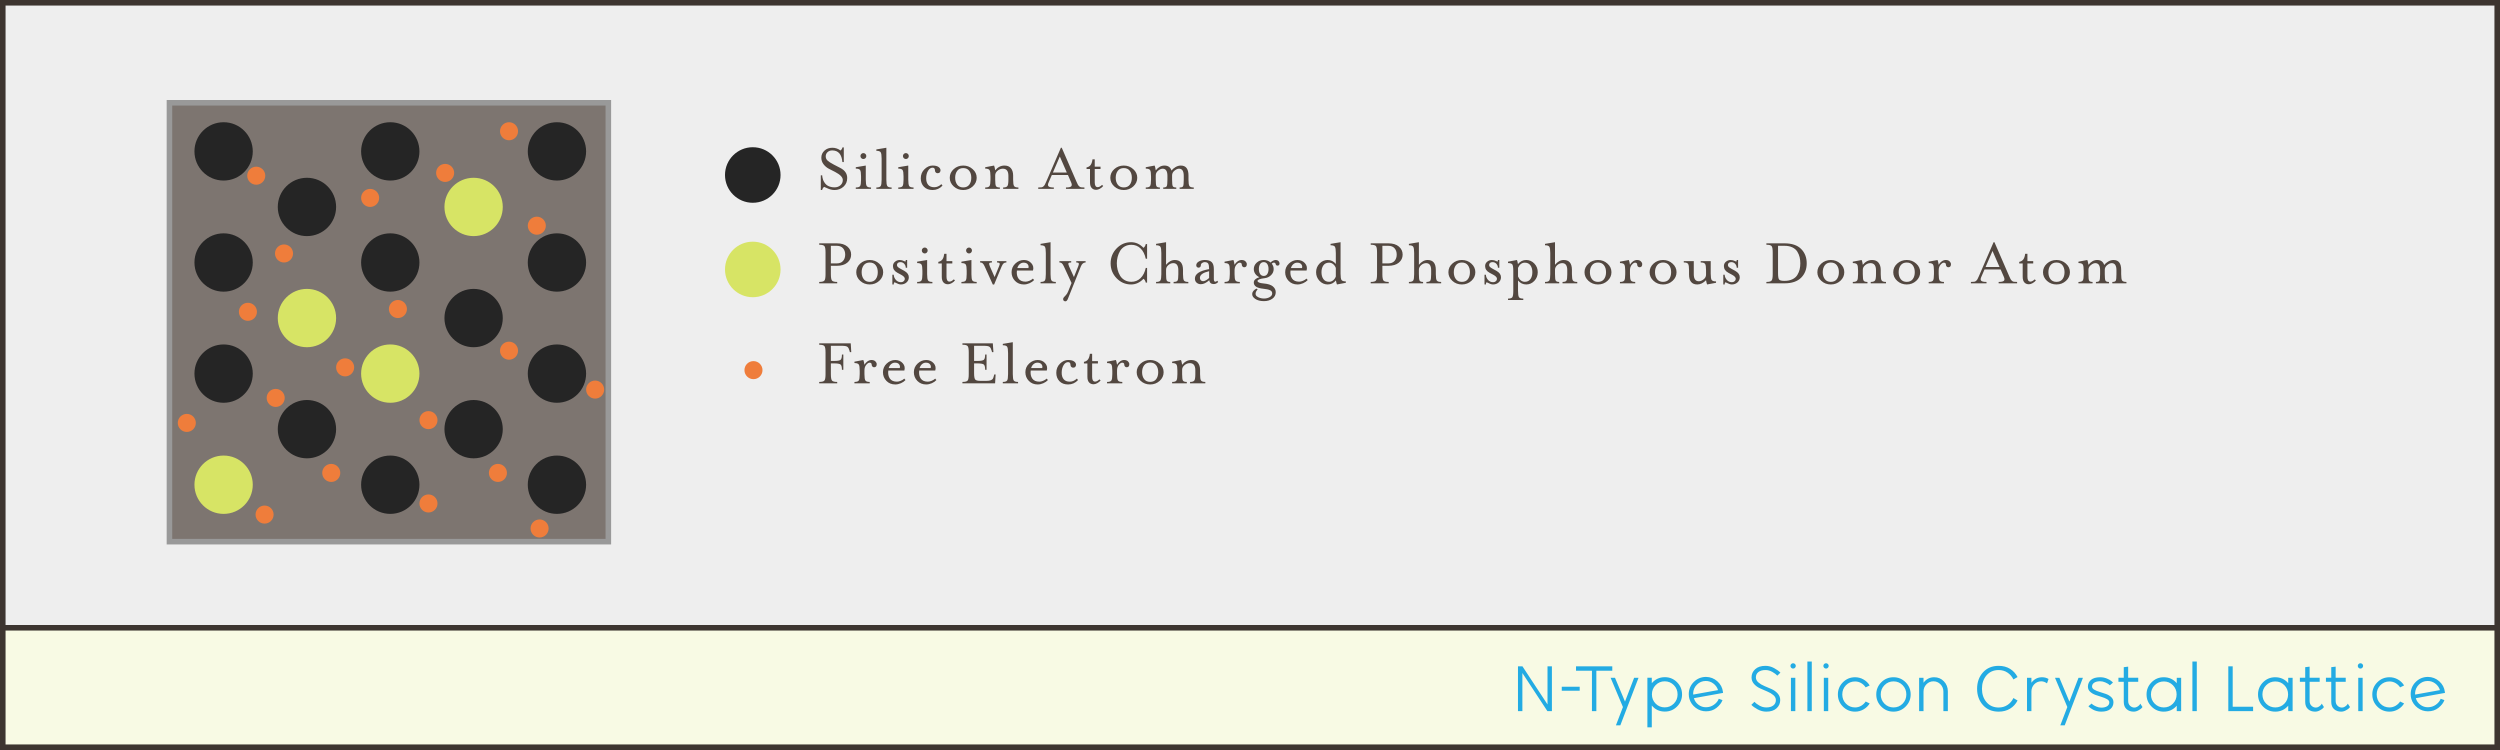 <?xml version="1.0" encoding="UTF-8"?>
<svg width="900px" height="270px" viewBox="0 0 900 270" version="1.1" xmlns="http://www.w3.org/2000/svg" xmlns:xlink="http://www.w3.org/1999/xlink">
    <rect x="0" y="0" width="900" height="270" fill="#808080" stroke="none"/>
    <!-- Generator: Sketch 52.5 (67469) - http://www.bohemiancoding.com/sketch -->
    <title>N-Type_Silicon_Crystal_Lattice</title>
    <desc>Created with Sketch.</desc>
    <g id="N-Type_Silicon_Crystal_Lattice" stroke="none" stroke-width="1" fill="none" fill-rule="evenodd">
        <rect id="Rectangle" stroke="#3D3530" stroke-width="2" fill="#EEEEEE" x="1" y="1" width="898" height="428"></rect>
        <g id="Illustration" transform="translate(60, 36)">
            <g id="Lattice">
                <g>
                    <rect id="Rectangle" stroke="#999999" stroke-width="2" fill="#7D7570" x="1" y="1" width="158" height="158"></rect>
                    <circle id="Oval-Copy-3" fill="#252525" cx="20.5" cy="18.5" r="10.5"></circle>
                    <circle id="Oval-Copy-5" fill="#252525" cx="20.5" cy="58.5" r="10.5"></circle>
                    <circle id="Oval-Copy-6" fill="#252525" cx="20.5" cy="98.5" r="10.5"></circle>
                    <circle id="Oval-Copy-10" fill="#252525" cx="50.5" cy="38.5" r="10.5"></circle>
                    <circle id="Oval-Copy-9" fill="#D7E465" cx="50.5" cy="78.5" r="10.5"></circle>
                    <circle id="Oval-Copy-8" fill="#252525" cx="50.5" cy="118.5" r="10.5"></circle>
                    <circle id="Oval-Copy-26" fill="#D7E465" cx="110.5" cy="38.5" r="10.5"></circle>
                    <circle id="Oval-Copy-25" fill="#252525" cx="110.5" cy="78.5" r="10.5"></circle>
                    <circle id="Oval-Copy-24" fill="#252525" cx="110.5" cy="118.5" r="10.5"></circle>
                    <circle id="Oval-Copy-7" fill="#D7E465" cx="20.5" cy="138.5" r="10.5"></circle>
                    <circle id="Oval-Copy-23" fill="#252525" cx="80.5" cy="18.5" r="10.5"></circle>
                    <circle id="Oval-Copy-22" fill="#252525" cx="80.5" cy="58.5" r="10.5"></circle>
                    <circle id="Oval-Copy-21" fill="#D7E465" cx="80.5" cy="98.5" r="10.5"></circle>
                    <circle id="Oval-Copy-20" fill="#252525" cx="80.5" cy="138.5" r="10.5"></circle>
                    <circle id="Oval-Copy-30" fill="#252525" cx="140.5" cy="18.5" r="10.5"></circle>
                    <circle id="Oval-Copy-29" fill="#252525" cx="140.5" cy="58.5" r="10.5"></circle>
                    <circle id="Oval-Copy-28" fill="#252525" cx="140.5" cy="98.5" r="10.5"></circle>
                    <circle id="Oval-Copy-27" fill="#252525" cx="140.5" cy="138.5" r="10.5"></circle>
                    <g id="Little-ones" transform="translate(4, 8)" fill="#EF7D3B">
                        <circle id="Oval-Copy-31" cx="25.25" cy="68.25" r="3.25"></circle>
                        <circle id="Oval-Copy-32" cx="38.25" cy="47.25" r="3.25"></circle>
                        <circle id="Oval-Copy-33" cx="28.25" cy="19.25" r="3.25"></circle>
                        <circle id="Oval-Copy-34" cx="69.25" cy="27.25" r="3.25"></circle>
                        <circle id="Oval-Copy-35" cx="79.25" cy="67.25" r="3.25"></circle>
                        <circle id="Oval-Copy-36" cx="60.25" cy="88.25" r="3.25"></circle>
                        <circle id="Oval-Copy-37" cx="35.25" cy="99.25" r="3.25"></circle>
                        <circle id="Oval-Copy-38" cx="31.25" cy="141.25" r="3.25"></circle>
                        <circle id="Oval-Copy-39" cx="3.25" cy="108.25" r="3.25"></circle>
                        <circle id="Oval-Copy-40" cx="55.25" cy="126.25" r="3.25"></circle>
                        <circle id="Oval-Copy-41" cx="115.25" cy="126.25" r="3.25"></circle>
                        <circle id="Oval-Copy-42" cx="90.25" cy="107.25" r="3.25"></circle>
                        <circle id="Oval-Copy-43" cx="90.25" cy="137.25" r="3.25"></circle>
                        <circle id="Oval-Copy-44" cx="130.25" cy="146.25" r="3.25"></circle>
                        <circle id="Oval-Copy-45" cx="150.25" cy="96.25" r="3.25"></circle>
                        <circle id="Oval-Copy-46" cx="119.25" cy="82.25" r="3.25"></circle>
                        <circle id="Oval-Copy-47" cx="129.25" cy="37.25" r="3.25"></circle>
                        <circle id="Oval-Copy-48" cx="119.25" cy="3.25" r="3.25"></circle>
                        <circle id="Oval-Copy-49" cx="96.25" cy="18.25" r="3.25"></circle>
                    </g>
                </g>
            </g>
            <g id="Index" transform="translate(201, 15)">
                <g id="Free-Hole" transform="translate(7, 70)">
                    <circle id="Oval-Copy-11" fill="#EF7D3B" cx="3.25" cy="12.25" r="3.25"></circle>
                    <path d="M31.112,3.488 L31.112,8.936 L32.312,8.936 C33.512,8.936 34.276,8.804 34.604,8.54 C34.932,8.276 35.096,7.64 35.096,6.632 L35.6,6.632 L35.6,12.128 L35.096,12.128 C35.096,11.12 34.932,10.484 34.604,10.22 C34.276,9.956 33.512,9.824 32.312,9.824 L31.112,9.824 L31.112,13.688 C31.112,14.888 31.244,15.656 31.508,15.992 C31.772,16.328 32.4,16.496 33.392,16.496 L33.392,17 L26.912,17 L26.912,16.496 C27.904,16.496 28.532,16.328 28.796,15.992 C29.06,15.656 29.192,14.888 29.192,13.688 L29.192,5.888 C29.192,4.688 29.06,3.924 28.796,3.596 C28.532,3.268 27.904,3.104 26.912,3.104 L26.912,2.6 L38.264,2.6 L38.456,5.768 L37.952,5.768 L37.832,5.288 C37.656,4.6 37.408,4.128 37.088,3.872 C36.768,3.616 36.096,3.488 35.072,3.488 L31.112,3.488 Z M47.616,10.088 C47.616,10.84 47.296,11.216 46.656,11.216 C46.432,11.216 46.236,11.128 46.068,10.952 C45.9,10.776 45.816,10.576 45.816,10.352 C45.816,9.824 45.56,9.56 45.048,9.56 C44.68,9.56 44.28,9.816 43.848,10.328 C43.416,10.84 43.2,11.52 43.2,12.368 L43.2,13.688 C43.2,14.888 43.316,15.656 43.548,15.992 C43.78,16.328 44.296,16.496 45.096,16.496 L45.096,17 L39.6,17 L39.6,16.496 C40.4,16.496 40.916,16.328 41.148,15.992 C41.38,15.656 41.496,14.888 41.496,13.688 L41.496,12.488 C41.496,11.304 41.38,10.544 41.148,10.208 C40.916,9.872 40.4,9.704 39.6,9.704 L39.6,9.2 L42.792,8.6 C42.936,8.904 43.072,9.48 43.2,10.328 C43.44,9.848 43.8,9.44 44.28,9.104 C44.76,8.768 45.24,8.6 45.72,8.6 C46.328,8.6 46.796,8.76 47.124,9.08 C47.452,9.4 47.616,9.736 47.616,10.088 Z M51.928,11.504 L55.912,11.504 C56.072,11.056 56.004,10.62 55.708,10.196 C55.412,9.772 54.904,9.56 54.184,9.56 C53.672,9.56 53.212,9.736 52.804,10.088 C52.396,10.44 52.104,10.912 51.928,11.504 Z M51.784,12.392 C51.64,13.576 51.828,14.54 52.348,15.284 C52.868,16.028 53.72,16.4 54.904,16.4 C55.304,16.4 55.76,16.296 56.272,16.088 C56.784,15.88 57.208,15.616 57.544,15.296 L57.976,15.824 C57.544,16.288 56.992,16.668 56.32,16.964 C55.648,17.26 54.976,17.408 54.304,17.408 C53.008,17.408 51.944,16.98 51.112,16.124 C50.28,15.268 49.864,14.224 49.864,12.992 C49.864,11.76 50.316,10.72 51.22,9.872 C52.124,9.024 53.152,8.6 54.304,8.6 C55.392,8.6 56.28,8.98 56.968,9.74 C57.656,10.5 57.856,11.384 57.568,12.392 L51.784,12.392 Z M63.056,11.504 L67.04,11.504 C67.2,11.056 67.132,10.62 66.836,10.196 C66.54,9.772 66.032,9.56 65.312,9.56 C64.8,9.56 64.34,9.736 63.932,10.088 C63.524,10.44 63.232,10.912 63.056,11.504 Z M62.912,12.392 C62.768,13.576 62.956,14.54 63.476,15.284 C63.996,16.028 64.848,16.4 66.032,16.4 C66.432,16.4 66.888,16.296 67.4,16.088 C67.912,15.88 68.336,15.616 68.672,15.296 L69.104,15.824 C68.672,16.288 68.12,16.668 67.448,16.964 C66.776,17.26 66.104,17.408 65.432,17.408 C64.136,17.408 63.072,16.98 62.24,16.124 C61.408,15.268 60.992,14.224 60.992,12.992 C60.992,11.76 61.444,10.72 62.348,9.872 C63.252,9.024 64.28,8.6 65.432,8.6 C66.52,8.6 67.408,8.98 68.096,9.74 C68.784,10.5 68.984,11.384 68.696,12.392 L62.912,12.392 Z M78.472,17 L78.472,16.496 C79.464,16.496 80.092,16.328 80.356,15.992 C80.62,15.656 80.752,14.888 80.752,13.688 L80.752,5.888 C80.752,4.688 80.62,3.924 80.356,3.596 C80.092,3.268 79.464,3.104 78.472,3.104 L78.472,2.6 L89.416,2.6 L89.632,5.768 L89.128,5.768 L89.008,5.288 C88.816,4.584 88.56,4.108 88.24,3.86 C87.92,3.612 87.248,3.488 86.224,3.488 L82.672,3.488 L82.672,8.936 L83.872,8.936 C85.072,8.936 85.836,8.804 86.164,8.54 C86.492,8.276 86.656,7.64 86.656,6.632 L87.16,6.632 L87.16,12.128 L86.656,12.128 C86.656,11.12 86.492,10.484 86.164,10.22 C85.836,9.956 85.072,9.824 83.872,9.824 L82.672,9.824 L82.672,13.328 C82.672,14.528 82.804,15.292 83.068,15.62 C83.332,15.948 83.96,16.112 84.952,16.112 L87.016,16.112 C87.736,16.112 88.284,16.04 88.66,15.896 C89.036,15.752 89.292,15.568 89.428,15.344 C89.564,15.12 89.688,14.768 89.8,14.288 L89.92,13.808 L90.424,13.808 L90.232,17 L78.472,17 Z M98.504,17 L93.008,17 L93.008,16.496 C93.808,16.496 94.324,16.328 94.556,15.992 C94.788,15.656 94.904,14.888 94.904,13.688 L94.904,6.104 C94.904,4.904 94.788,4.136 94.556,3.8 C94.324,3.464 93.808,3.296 93.008,3.296 L93.008,2.792 L96.608,2.192 L96.608,13.688 C96.608,14.888 96.724,15.656 96.956,15.992 C97.188,16.328 97.704,16.496 98.504,16.496 L98.504,17 Z M103.2,11.504 L107.184,11.504 C107.344,11.056 107.276,10.62 106.98,10.196 C106.684,9.772 106.176,9.56 105.456,9.56 C104.944,9.56 104.484,9.736 104.076,10.088 C103.668,10.44 103.376,10.912 103.2,11.504 Z M103.056,12.392 C102.912,13.576 103.1,14.54 103.62,15.284 C104.14,16.028 104.992,16.4 106.176,16.4 C106.576,16.4 107.032,16.296 107.544,16.088 C108.056,15.88 108.48,15.616 108.816,15.296 L109.248,15.824 C108.816,16.288 108.264,16.668 107.592,16.964 C106.92,17.26 106.248,17.408 105.576,17.408 C104.28,17.408 103.216,16.98 102.384,16.124 C101.552,15.268 101.136,14.224 101.136,12.992 C101.136,11.76 101.588,10.72 102.492,9.872 C103.396,9.024 104.424,8.6 105.576,8.6 C106.664,8.6 107.552,8.98 108.24,9.74 C108.928,10.5 109.128,11.384 108.84,12.392 L103.056,12.392 Z M116.512,9.368 C115.872,9.368 115.328,9.736 114.88,10.472 C114.432,11.208 114.208,12.12 114.208,13.208 C114.208,14.2 114.452,14.98 114.94,15.548 C115.428,16.116 116.152,16.4 117.112,16.4 C118.04,16.4 118.896,16.032 119.68,15.296 L120.088,15.824 C119.112,16.88 117.92,17.408 116.512,17.408 C115.2,17.408 114.164,17.016 113.404,16.232 C112.644,15.448 112.264,14.44 112.264,13.208 C112.264,11.88 112.712,10.78 113.608,9.908 C114.504,9.036 115.472,8.6 116.512,8.6 C117.456,8.6 118.168,8.768 118.648,9.104 C119.128,9.44 119.368,9.848 119.368,10.328 C119.368,10.584 119.284,10.82 119.116,11.036 C118.948,11.252 118.68,11.36 118.312,11.36 C118.056,11.36 117.836,11.268 117.652,11.084 C117.468,10.9 117.376,10.672 117.376,10.4 C117.376,9.712 117.088,9.368 116.512,9.368 Z M123.464,9.848 L122.216,9.848 L122.216,9.272 C122.904,9.128 123.408,8.816 123.728,8.336 C124.048,7.856 124.256,7.2 124.352,6.368 L125.168,6.368 L125.168,9.008 L127.256,9.008 L127.256,9.848 L125.168,9.848 L125.168,14.648 C125.168,15.8 125.528,16.376 126.248,16.376 C126.712,16.376 127.232,16.104 127.808,15.56 L128.216,15.968 C127.88,16.368 127.476,16.696 127.004,16.952 C126.532,17.208 126.096,17.336 125.696,17.336 C125.008,17.336 124.464,17.112 124.064,16.664 C123.664,16.216 123.464,15.544 123.464,14.648 L123.464,9.848 Z M138.552,10.088 C138.552,10.84 138.232,11.216 137.592,11.216 C137.368,11.216 137.172,11.128 137.004,10.952 C136.836,10.776 136.752,10.576 136.752,10.352 C136.752,9.824 136.496,9.56 135.984,9.56 C135.616,9.56 135.216,9.816 134.784,10.328 C134.352,10.84 134.136,11.52 134.136,12.368 L134.136,13.688 C134.136,14.888 134.252,15.656 134.484,15.992 C134.716,16.328 135.232,16.496 136.032,16.496 L136.032,17 L130.536,17 L130.536,16.496 C131.336,16.496 131.852,16.328 132.084,15.992 C132.316,15.656 132.432,14.888 132.432,13.688 L132.432,12.488 C132.432,11.304 132.316,10.544 132.084,10.208 C131.852,9.872 131.336,9.704 130.536,9.704 L130.536,9.2 L133.728,8.6 C133.872,8.904 134.008,9.48 134.136,10.328 C134.376,9.848 134.736,9.44 135.216,9.104 C135.696,8.768 136.176,8.6 136.656,8.6 C137.264,8.6 137.732,8.76 138.06,9.08 C138.388,9.4 138.552,9.736 138.552,10.088 Z M149.464,9.896 C150.424,10.744 150.904,11.776 150.904,12.992 C150.904,14.208 150.428,15.248 149.476,16.112 C148.524,16.976 147.384,17.408 146.056,17.408 C144.728,17.408 143.588,16.976 142.636,16.112 C141.684,15.248 141.208,14.208 141.208,12.992 C141.208,11.776 141.684,10.74 142.636,9.884 C143.588,9.028 144.728,8.6 146.056,8.6 C147.384,8.6 148.52,9.032 149.464,9.896 Z M148.216,15.512 C148.712,14.856 148.96,14.016 148.96,12.992 C148.96,11.968 148.712,11.132 148.216,10.484 C147.72,9.836 147,9.512 146.056,9.512 C145.112,9.512 144.392,9.84 143.896,10.496 C143.4,11.152 143.152,11.984 143.152,12.992 C143.152,14 143.4,14.832 143.896,15.488 C144.392,16.144 145.112,16.472 146.056,16.472 C147,16.472 147.72,16.152 148.216,15.512 Z M157.568,10.328 C158.48,9.176 159.592,8.6 160.904,8.6 C161.944,8.6 162.724,8.928 163.244,9.584 C163.764,10.24 164.024,11.104 164.024,12.176 L164.024,13.688 C164.024,14.888 164.14,15.656 164.372,15.992 C164.604,16.328 165.12,16.496 165.92,16.496 L165.92,17 L160.424,17 L160.424,16.496 C161.208,16.496 161.72,16.324 161.96,15.98 C162.2,15.636 162.32,14.872 162.32,13.688 L162.32,12.296 C162.32,10.584 161.656,9.728 160.328,9.728 C159.64,9.728 159.008,9.968 158.432,10.448 C157.856,10.928 157.568,11.488 157.568,12.128 L157.568,13.688 C157.568,14.92 157.664,15.696 157.856,16.016 C158.048,16.336 158.512,16.496 159.248,16.496 L159.248,17 L153.968,17 L153.968,16.496 C154.768,16.496 155.284,16.328 155.516,15.992 C155.748,15.656 155.864,14.888 155.864,13.688 L155.864,12.488 C155.864,11.304 155.748,10.544 155.516,10.208 C155.284,9.872 154.768,9.704 153.968,9.704 L153.968,9.2 L157.16,8.6 C157.304,8.904 157.44,9.48 157.568,10.328 Z" id="Free-Electron-Copy" fill="#524740"></path>
                </g>
                <g id="--Atom" transform="translate(0, 34)">
                    <circle id="Oval-Copy-11" fill="#D7E465" cx="10" cy="12" r="10"></circle>
                    <path d="M40.248,2.6 C41.864,2.6 43.128,2.984 44.04,3.752 C44.952,4.52 45.408,5.488 45.408,6.656 C45.408,7.824 44.952,8.788 44.04,9.548 C43.128,10.308 41.864,10.688 40.248,10.688 L38.112,10.688 L38.112,13.688 C38.112,14.888 38.244,15.656 38.508,15.992 C38.772,16.328 39.4,16.496 40.392,16.496 L40.392,17 L33.912,17 L33.912,16.496 C34.904,16.496 35.532,16.328 35.796,15.992 C36.06,15.656 36.192,14.888 36.192,13.688 L36.192,5.888 C36.192,4.688 36.06,3.924 35.796,3.596 C35.532,3.268 34.904,3.104 33.912,3.104 L33.912,2.6 L40.248,2.6 Z M40.224,9.824 C41.216,9.824 41.972,9.528 42.492,8.936 C43.012,8.344 43.272,7.584 43.272,6.656 C43.272,5.728 43.012,4.968 42.492,4.376 C41.972,3.784 41.216,3.488 40.224,3.488 L38.112,3.488 L38.112,9.824 L40.224,9.824 Z M55.504,9.896 C56.464,10.744 56.944,11.776 56.944,12.992 C56.944,14.208 56.468,15.248 55.516,16.112 C54.564,16.976 53.424,17.408 52.096,17.408 C50.768,17.408 49.628,16.976 48.676,16.112 C47.724,15.248 47.248,14.208 47.248,12.992 C47.248,11.776 47.724,10.74 48.676,9.884 C49.628,9.028 50.768,8.6 52.096,8.6 C53.424,8.6 54.56,9.032 55.504,9.896 Z M54.256,15.512 C54.752,14.856 55,14.016 55,12.992 C55,11.968 54.752,11.132 54.256,10.484 C53.76,9.836 53.04,9.512 52.096,9.512 C51.152,9.512 50.432,9.84 49.936,10.496 C49.44,11.152 49.192,11.984 49.192,12.992 C49.192,14 49.44,14.832 49.936,15.488 C50.432,16.144 51.152,16.472 52.096,16.472 C53.04,16.472 53.76,16.152 54.256,15.512 Z M66.176,14.792 C66.176,15.56 65.9,16.188 65.348,16.676 C64.796,17.164 64.12,17.408 63.32,17.408 C63.032,17.408 62.736,17.352 62.432,17.24 C62.128,17.128 61.884,17.02 61.7,16.916 C61.516,16.812 61.344,16.732 61.184,16.676 C61.024,16.62 60.912,16.648 60.848,16.76 C60.784,16.872 60.752,17.088 60.752,17.408 L60.248,17.408 L60.248,13.904 L60.752,13.904 C60.752,14.528 60.992,15.132 61.472,15.716 C61.952,16.3 62.584,16.592 63.368,16.592 C63.752,16.592 64.076,16.472 64.34,16.232 C64.604,15.992 64.736,15.704 64.736,15.368 C64.736,14.872 64.288,14.384 63.392,13.904 L62.048,13.184 C60.992,12.608 60.464,11.808 60.464,10.784 C60.464,10.16 60.708,9.64 61.196,9.224 C61.684,8.808 62.248,8.6 62.888,8.6 C63.432,8.6 63.992,8.744 64.568,9.032 C64.76,9.144 64.892,9.18 64.964,9.14 C65.036,9.1 65.072,8.92 65.072,8.6 L65.576,8.6 L65.576,11.384 L65.072,11.384 C65.072,10.856 64.892,10.388 64.532,9.98 C64.172,9.572 63.704,9.368 63.128,9.368 C62.728,9.368 62.424,9.464 62.216,9.656 C62.008,9.848 61.904,10.096 61.904,10.4 C61.904,10.672 62.008,10.908 62.216,11.108 C62.424,11.308 62.808,11.56 63.368,11.864 L64.52,12.488 C65.624,13.112 66.176,13.88 66.176,14.792 Z M74.664,17 L69.168,17 L69.168,16.496 C69.968,16.496 70.484,16.328 70.716,15.992 C70.948,15.656 71.064,14.888 71.064,13.688 L71.064,12.488 C71.064,11.304 70.948,10.544 70.716,10.208 C70.484,9.872 69.968,9.704 69.168,9.704 L69.168,9.2 L72.768,8.6 L72.768,13.688 C72.768,14.888 72.884,15.656 73.116,15.992 C73.348,16.328 73.864,16.496 74.664,16.496 L74.664,17 Z M72.96,5.168 C72.96,5.472 72.856,5.728 72.648,5.936 C72.44,6.144 72.192,6.248 71.904,6.248 C71.616,6.248 71.368,6.144 71.16,5.936 C70.952,5.728 70.848,5.472 70.848,5.168 C70.848,4.88 70.952,4.632 71.16,4.424 C71.368,4.216 71.616,4.112 71.904,4.112 C72.192,4.112 72.44,4.216 72.648,4.424 C72.856,4.632 72.96,4.88 72.96,5.168 Z M78.04,9.848 L76.792,9.848 L76.792,9.272 C77.48,9.128 77.984,8.816 78.304,8.336 C78.624,7.856 78.832,7.2 78.928,6.368 L79.744,6.368 L79.744,9.008 L81.832,9.008 L81.832,9.848 L79.744,9.848 L79.744,14.648 C79.744,15.8 80.104,16.376 80.824,16.376 C81.288,16.376 81.808,16.104 82.384,15.56 L82.792,15.968 C82.456,16.368 82.052,16.696 81.58,16.952 C81.108,17.208 80.672,17.336 80.272,17.336 C79.584,17.336 79.04,17.112 78.64,16.664 C78.24,16.216 78.04,15.544 78.04,14.648 L78.04,9.848 Z M90.608,17 L85.112,17 L85.112,16.496 C85.912,16.496 86.428,16.328 86.66,15.992 C86.892,15.656 87.008,14.888 87.008,13.688 L87.008,12.488 C87.008,11.304 86.892,10.544 86.66,10.208 C86.428,9.872 85.912,9.704 85.112,9.704 L85.112,9.2 L88.712,8.6 L88.712,13.688 C88.712,14.888 88.828,15.656 89.06,15.992 C89.292,16.328 89.808,16.496 90.608,16.496 L90.608,17 Z M88.904,5.168 C88.904,5.472 88.8,5.728 88.592,5.936 C88.384,6.144 88.136,6.248 87.848,6.248 C87.56,6.248 87.312,6.144 87.104,5.936 C86.896,5.728 86.792,5.472 86.792,5.168 C86.792,4.88 86.896,4.632 87.104,4.424 C87.312,4.216 87.56,4.112 87.848,4.112 C88.136,4.112 88.384,4.216 88.592,4.424 C88.8,4.632 88.904,4.88 88.904,5.168 Z M101.304,9.488 C100.888,9.488 100.556,9.592 100.308,9.8 C100.06,10.008 99.824,10.376 99.6,10.904 L96.888,17.432 L96.408,17.432 L93.48,10.904 C93.24,10.376 93.004,10.008 92.772,9.8 C92.54,9.592 92.232,9.488 91.848,9.488 L91.848,9.008 L96.096,9.008 L96.096,9.488 C95.552,9.488 95.232,9.58 95.136,9.764 C95.04,9.948 95.112,10.328 95.352,10.904 L97.056,14.744 L98.64,10.904 C98.88,10.392 98.952,10.028 98.856,9.812 C98.76,9.596 98.456,9.488 97.944,9.488 L97.944,9.008 L101.304,9.008 L101.304,9.488 Z M105.232,11.504 L109.216,11.504 C109.376,11.056 109.308,10.62 109.012,10.196 C108.716,9.772 108.208,9.56 107.488,9.56 C106.976,9.56 106.516,9.736 106.108,10.088 C105.7,10.44 105.408,10.912 105.232,11.504 Z M105.088,12.392 C104.944,13.576 105.132,14.54 105.652,15.284 C106.172,16.028 107.024,16.4 108.208,16.4 C108.608,16.4 109.064,16.296 109.576,16.088 C110.088,15.88 110.512,15.616 110.848,15.296 L111.28,15.824 C110.848,16.288 110.296,16.668 109.624,16.964 C108.952,17.26 108.28,17.408 107.608,17.408 C106.312,17.408 105.248,16.98 104.416,16.124 C103.584,15.268 103.168,14.224 103.168,12.992 C103.168,11.76 103.62,10.72 104.524,9.872 C105.428,9.024 106.456,8.6 107.608,8.6 C108.696,8.6 109.584,8.98 110.272,9.74 C110.96,10.5 111.16,11.384 110.872,12.392 L105.088,12.392 Z M119.096,17 L113.6,17 L113.6,16.496 C114.4,16.496 114.916,16.328 115.148,15.992 C115.38,15.656 115.496,14.888 115.496,13.688 L115.496,6.104 C115.496,4.904 115.38,4.136 115.148,3.8 C114.916,3.464 114.4,3.296 113.6,3.296 L113.6,2.792 L117.2,2.192 L117.2,13.688 C117.2,14.888 117.316,15.656 117.548,15.992 C117.78,16.328 118.296,16.496 119.096,16.496 L119.096,17 Z M121.728,22.688 C121.728,22.432 121.824,22.204 122.016,22.004 C122.208,21.804 122.46,21.532 122.772,21.188 C123.084,20.844 123.344,20.408 123.552,19.88 L124.752,16.88 L121.992,10.904 C121.736,10.36 121.496,9.988 121.272,9.788 C121.048,9.588 120.752,9.488 120.384,9.488 L120.384,9.008 L124.632,9.008 L124.632,9.488 C124.088,9.488 123.76,9.576 123.648,9.752 C123.536,9.928 123.608,10.312 123.864,10.904 L125.616,14.744 L127.152,10.904 C127.376,10.36 127.44,9.988 127.344,9.788 C127.248,9.588 126.952,9.488 126.456,9.488 L126.456,9.008 L129.816,9.008 L129.816,9.488 C129.064,9.488 128.496,9.96 128.112,10.904 L123.432,22.592 C123.192,23.184 122.896,23.48 122.544,23.48 C122.336,23.48 122.148,23.416 121.98,23.288 C121.812,23.16 121.728,22.96 121.728,22.688 Z M151.952,16.736 L151.472,16.736 C151.344,16.112 151.072,15.656 150.656,15.368 C149.344,16.728 147.856,17.408 146.192,17.408 C144.16,17.408 142.424,16.664 140.984,15.176 C139.544,13.688 138.824,11.896 138.824,9.8 C138.824,7.704 139.544,5.912 140.984,4.424 C142.424,2.936 144.16,2.192 146.192,2.192 C147.888,2.192 149.376,2.872 150.656,4.232 C151.088,3.896 151.36,3.44 151.472,2.864 L151.952,2.864 L151.952,8.144 L151.472,8.144 C151.136,6.56 150.516,5.328 149.612,4.448 C148.708,3.568 147.6,3.128 146.288,3.128 C145.376,3.128 144.568,3.332 143.864,3.74 C143.16,4.148 142.612,4.688 142.22,5.36 C141.828,6.032 141.536,6.744 141.344,7.496 C141.152,8.248 141.056,9.016 141.056,9.8 C141.056,10.584 141.152,11.352 141.344,12.104 C141.536,12.856 141.828,13.564 142.22,14.228 C142.612,14.892 143.16,15.428 143.864,15.836 C144.568,16.244 145.376,16.448 146.288,16.448 C147.6,16.448 148.708,16.004 149.612,15.116 C150.516,14.228 151.136,13.008 151.472,11.456 L151.952,11.456 L151.952,16.736 Z M166.8,17 L161.496,17 L161.496,16.496 C162.248,16.496 162.72,16.336 162.912,16.016 C163.104,15.696 163.2,14.92 163.2,13.688 L163.2,12.296 C163.2,10.584 162.592,9.728 161.376,9.728 C160.736,9.728 160.144,9.964 159.6,10.436 C159.056,10.908 158.784,11.472 158.784,12.128 L158.784,13.688 C158.784,14.936 158.872,15.716 159.048,16.028 C159.224,16.34 159.64,16.496 160.296,16.496 L160.296,17 L155.184,17 L155.184,16.496 C155.984,16.496 156.5,16.328 156.732,15.992 C156.964,15.656 157.08,14.888 157.08,13.688 L157.08,6.104 C157.08,4.904 156.964,4.136 156.732,3.8 C156.5,3.464 155.984,3.296 155.184,3.296 L155.184,2.792 L158.784,2.192 L158.784,10.328 C159.728,9.176 160.776,8.6 161.928,8.6 C163.896,8.6 164.88,9.792 164.88,12.176 L164.88,13.688 C164.88,14.888 164.996,15.656 165.228,15.992 C165.46,16.328 165.984,16.496 166.8,16.496 L166.8,17 Z M177.544,16.52 C177.08,17.016 176.552,17.264 175.96,17.264 C175,17.264 174.456,16.8 174.328,15.872 C173.256,16.832 172.256,17.312 171.328,17.312 C170.72,17.312 170.208,17.132 169.792,16.772 C169.376,16.412 169.168,15.92 169.168,15.296 C169.168,13.616 170.872,12.48 174.28,11.888 C174.28,10.944 174.176,10.288 173.968,9.92 C173.76,9.552 173.328,9.368 172.672,9.368 C172.352,9.368 172.044,9.472 171.748,9.68 C171.452,9.888 171.304,10.168 171.304,10.52 C171.304,10.76 171.224,10.96 171.064,11.12 C170.904,11.28 170.712,11.36 170.488,11.36 C170.248,11.36 170.048,11.28 169.888,11.12 C169.728,10.96 169.648,10.76 169.648,10.52 C169.648,9.96 169.956,9.5 170.572,9.14 C171.188,8.78 171.896,8.6 172.696,8.6 C173.864,8.6 174.704,8.856 175.216,9.368 C175.728,9.88 175.984,10.712 175.984,11.864 L175.984,15.488 C175.984,16.112 176.168,16.424 176.536,16.424 C176.744,16.424 176.968,16.304 177.208,16.064 L177.544,16.52 Z M174.28,15.08 L174.28,12.632 C172.072,13.144 170.968,13.936 170.968,15.008 C170.968,15.376 171.076,15.672 171.292,15.896 C171.508,16.12 171.776,16.232 172.096,16.232 C172.688,16.232 173.416,15.848 174.28,15.08 Z M187.856,10.088 C187.856,10.84 187.536,11.216 186.896,11.216 C186.672,11.216 186.476,11.128 186.308,10.952 C186.14,10.776 186.056,10.576 186.056,10.352 C186.056,9.824 185.8,9.56 185.288,9.56 C184.92,9.56 184.52,9.816 184.088,10.328 C183.656,10.84 183.44,11.52 183.44,12.368 L183.44,13.688 C183.44,14.888 183.556,15.656 183.788,15.992 C184.02,16.328 184.536,16.496 185.336,16.496 L185.336,17 L179.84,17 L179.84,16.496 C180.64,16.496 181.156,16.328 181.388,15.992 C181.62,15.656 181.736,14.888 181.736,13.688 L181.736,12.488 C181.736,11.304 181.62,10.544 181.388,10.208 C181.156,9.872 180.64,9.704 179.84,9.704 L179.84,9.2 L183.032,8.6 C183.176,8.904 183.312,9.48 183.44,10.328 C183.68,9.848 184.04,9.44 184.52,9.104 C185,8.768 185.48,8.6 185.96,8.6 C186.568,8.6 187.036,8.76 187.364,9.08 C187.692,9.4 187.856,9.736 187.856,10.088 Z M195.216,13.664 C195.52,13.2 195.672,12.6 195.672,11.864 C195.672,11.128 195.524,10.528 195.228,10.064 C194.932,9.6 194.504,9.368 193.944,9.368 C193.384,9.368 192.952,9.6 192.648,10.064 C192.344,10.528 192.192,11.128 192.192,11.864 C192.192,12.6 192.344,13.196 192.648,13.652 C192.952,14.108 193.384,14.336 193.944,14.336 C194.504,14.336 194.928,14.112 195.216,13.664 Z M191.712,16.136 C191.712,16.616 192.44,16.92 193.896,17.048 C195.432,17.176 196.544,17.528 197.232,18.104 C197.92,18.68 198.264,19.376 198.264,20.192 C198.264,21.168 197.86,21.948 197.052,22.532 C196.244,23.116 195.232,23.408 194.016,23.408 C192.72,23.408 191.676,23.14 190.884,22.604 C190.092,22.068 189.728,21.44 189.792,20.72 C189.856,20 190.368,19.392 191.328,18.896 L191.76,19.16 C191.296,19.688 191.048,20.172 191.016,20.612 C190.984,21.052 191.124,21.4 191.436,21.656 C191.748,21.912 192.132,22.112 192.588,22.256 C193.044,22.4 193.52,22.472 194.016,22.472 C194.8,22.472 195.492,22.3 196.092,21.956 C196.692,21.612 196.992,21.168 196.992,20.624 C196.992,20.096 196.732,19.712 196.212,19.472 C195.692,19.232 194.88,19.056 193.776,18.944 C191.504,18.72 190.368,17.976 190.368,16.712 C190.368,15.848 191.04,15.208 192.384,14.792 C191.76,14.504 191.268,14.104 190.908,13.592 C190.548,13.08 190.368,12.504 190.368,11.864 C190.368,10.968 190.716,10.2 191.412,9.56 C192.108,8.92 192.952,8.6 193.944,8.6 C194.904,8.6 195.728,8.904 196.416,9.512 C196.624,9.256 196.908,9.04 197.268,8.864 C197.628,8.688 197.944,8.6 198.216,8.6 C198.92,8.6 199.368,8.896 199.56,9.488 C199.704,9.936 199.632,10.272 199.344,10.496 C199.248,10.576 199.136,10.616 199.008,10.616 C198.768,10.632 198.588,10.584 198.468,10.472 C198.348,10.36 198.276,10.236 198.252,10.1 C198.228,9.964 198.164,9.836 198.06,9.716 C197.956,9.596 197.792,9.536 197.568,9.536 C197.328,9.536 197.08,9.664 196.824,9.92 C197.288,10.48 197.52,11.128 197.52,11.864 C197.52,12.712 197.208,13.44 196.584,14.048 C195.96,14.656 195.232,15.016 194.4,15.128 C192.608,15.336 191.712,15.672 191.712,16.136 Z M203.728,11.504 L207.712,11.504 C207.872,11.056 207.804,10.62 207.508,10.196 C207.212,9.772 206.704,9.56 205.984,9.56 C205.472,9.56 205.012,9.736 204.604,10.088 C204.196,10.44 203.904,10.912 203.728,11.504 Z M203.584,12.392 C203.44,13.576 203.628,14.54 204.148,15.284 C204.668,16.028 205.52,16.4 206.704,16.4 C207.104,16.4 207.56,16.296 208.072,16.088 C208.584,15.88 209.008,15.616 209.344,15.296 L209.776,15.824 C209.344,16.288 208.792,16.668 208.12,16.964 C207.448,17.26 206.776,17.408 206.104,17.408 C204.808,17.408 203.744,16.98 202.912,16.124 C202.08,15.268 201.664,14.224 201.664,12.992 C201.664,11.76 202.116,10.72 203.02,9.872 C203.924,9.024 204.952,8.6 206.104,8.6 C207.192,8.6 208.08,8.98 208.768,9.74 C209.456,10.5 209.656,11.384 209.368,12.392 L203.584,12.392 Z M219.896,14.552 L219.896,11.456 C219.672,10.88 219.344,10.42 218.912,10.076 C218.48,9.732 218,9.56 217.472,9.56 C216.576,9.56 215.896,9.88 215.432,10.52 C214.968,11.16 214.736,11.984 214.736,12.992 C214.736,14.016 214.968,14.848 215.432,15.488 C215.896,16.128 216.576,16.448 217.472,16.448 C218,16.448 218.48,16.276 218.912,15.932 C219.344,15.588 219.672,15.128 219.896,14.552 Z M219.896,10.016 L219.896,6.104 C219.896,4.904 219.78,4.136 219.548,3.8 C219.316,3.464 218.8,3.296 218,3.296 L218,2.792 L221.6,2.192 L221.6,13.496 C221.6,14.696 221.716,15.464 221.948,15.8 C222.18,16.136 222.696,16.304 223.496,16.304 L223.496,16.808 L220.304,17.408 C220.192,17.168 220.064,16.68 219.92,15.944 C219.136,16.92 218.152,17.408 216.968,17.408 C215.832,17.408 214.852,16.976 214.028,16.112 C213.204,15.248 212.792,14.208 212.792,12.992 C212.792,11.776 213.204,10.74 214.028,9.884 C214.852,9.028 215.832,8.6 216.968,8.6 C218.152,8.6 219.128,9.072 219.896,10.016 Z M238.792,2.6 C240.408,2.6 241.672,2.984 242.584,3.752 C243.496,4.52 243.952,5.488 243.952,6.656 C243.952,7.824 243.496,8.788 242.584,9.548 C241.672,10.308 240.408,10.688 238.792,10.688 L236.656,10.688 L236.656,13.688 C236.656,14.888 236.788,15.656 237.052,15.992 C237.316,16.328 237.944,16.496 238.936,16.496 L238.936,17 L232.456,17 L232.456,16.496 C233.448,16.496 234.076,16.328 234.34,15.992 C234.604,15.656 234.736,14.888 234.736,13.688 L234.736,5.888 C234.736,4.688 234.604,3.924 234.34,3.596 C234.076,3.268 233.448,3.104 232.456,3.104 L232.456,2.6 L238.792,2.6 Z M238.768,9.824 C239.76,9.824 240.516,9.528 241.036,8.936 C241.556,8.344 241.816,7.584 241.816,6.656 C241.816,5.728 241.556,4.968 241.036,4.376 C240.516,3.784 239.76,3.488 238.768,3.488 L236.656,3.488 L236.656,9.824 L238.768,9.824 Z M257.816,17 L252.512,17 L252.512,16.496 C253.264,16.496 253.736,16.336 253.928,16.016 C254.12,15.696 254.216,14.92 254.216,13.688 L254.216,12.296 C254.216,10.584 253.608,9.728 252.392,9.728 C251.752,9.728 251.16,9.964 250.616,10.436 C250.072,10.908 249.8,11.472 249.8,12.128 L249.8,13.688 C249.8,14.936 249.888,15.716 250.064,16.028 C250.24,16.34 250.656,16.496 251.312,16.496 L251.312,17 L246.2,17 L246.2,16.496 C247,16.496 247.516,16.328 247.748,15.992 C247.98,15.656 248.096,14.888 248.096,13.688 L248.096,6.104 C248.096,4.904 247.98,4.136 247.748,3.8 C247.516,3.464 247,3.296 246.2,3.296 L246.2,2.792 L249.8,2.192 L249.8,10.328 C250.744,9.176 251.792,8.6 252.944,8.6 C254.912,8.6 255.896,9.792 255.896,12.176 L255.896,13.688 C255.896,14.888 256.012,15.656 256.244,15.992 C256.476,16.328 257,16.496 257.816,16.496 L257.816,17 Z M268.68,9.896 C269.64,10.744 270.12,11.776 270.12,12.992 C270.12,14.208 269.644,15.248 268.692,16.112 C267.74,16.976 266.6,17.408 265.272,17.408 C263.944,17.408 262.804,16.976 261.852,16.112 C260.9,15.248 260.424,14.208 260.424,12.992 C260.424,11.776 260.9,10.74 261.852,9.884 C262.804,9.028 263.944,8.6 265.272,8.6 C266.6,8.6 267.736,9.032 268.68,9.896 Z M267.432,15.512 C267.928,14.856 268.176,14.016 268.176,12.992 C268.176,11.968 267.928,11.132 267.432,10.484 C266.936,9.836 266.216,9.512 265.272,9.512 C264.328,9.512 263.608,9.84 263.112,10.496 C262.616,11.152 262.368,11.984 262.368,12.992 C262.368,14 262.616,14.832 263.112,15.488 C263.608,16.144 264.328,16.472 265.272,16.472 C266.216,16.472 266.936,16.152 267.432,15.512 Z M279.352,14.792 C279.352,15.56 279.076,16.188 278.524,16.676 C277.972,17.164 277.296,17.408 276.496,17.408 C276.208,17.408 275.912,17.352 275.608,17.24 C275.304,17.128 275.06,17.02 274.876,16.916 C274.692,16.812 274.52,16.732 274.36,16.676 C274.2,16.62 274.088,16.648 274.024,16.76 C273.96,16.872 273.928,17.088 273.928,17.408 L273.424,17.408 L273.424,13.904 L273.928,13.904 C273.928,14.528 274.168,15.132 274.648,15.716 C275.128,16.3 275.76,16.592 276.544,16.592 C276.928,16.592 277.252,16.472 277.516,16.232 C277.78,15.992 277.912,15.704 277.912,15.368 C277.912,14.872 277.464,14.384 276.568,13.904 L275.224,13.184 C274.168,12.608 273.64,11.808 273.64,10.784 C273.64,10.16 273.884,9.64 274.372,9.224 C274.86,8.808 275.424,8.6 276.064,8.6 C276.608,8.6 277.168,8.744 277.744,9.032 C277.936,9.144 278.068,9.18 278.14,9.14 C278.212,9.1 278.248,8.92 278.248,8.6 L278.752,8.6 L278.752,11.384 L278.248,11.384 C278.248,10.856 278.068,10.388 277.708,9.98 C277.348,9.572 276.88,9.368 276.304,9.368 C275.904,9.368 275.6,9.464 275.392,9.656 C275.184,9.848 275.08,10.096 275.08,10.4 C275.08,10.672 275.184,10.908 275.392,11.108 C275.6,11.308 275.984,11.56 276.544,11.864 L277.696,12.488 C278.8,13.112 279.352,13.88 279.352,14.792 Z M289.952,15.488 C290.416,14.832 290.648,14 290.648,12.992 C290.648,11.984 290.416,11.16 289.952,10.52 C289.488,9.88 288.816,9.56 287.936,9.56 C287.392,9.56 286.908,9.728 286.484,10.064 C286.06,10.4 285.728,10.856 285.488,11.432 L285.488,14.528 C285.728,15.12 286.06,15.588 286.484,15.932 C286.908,16.276 287.392,16.448 287.936,16.448 C288.816,16.448 289.488,16.128 289.952,15.488 Z M285.488,19.712 C285.488,20.896 285.604,21.656 285.836,21.992 C286.068,22.328 286.584,22.496 287.384,22.496 L287.384,23 L281.888,23 L281.888,22.496 C282.688,22.496 283.204,22.332 283.436,22.004 C283.668,21.676 283.784,20.912 283.784,19.712 L283.784,12.488 C283.784,11.288 283.668,10.524 283.436,10.196 C283.204,9.868 282.688,9.704 281.888,9.704 L281.888,9.2 L285.104,8.6 C285.2,8.776 285.32,9.264 285.464,10.064 C286.28,9.088 287.272,8.6 288.44,8.6 C289.576,8.6 290.552,9.028 291.368,9.884 C292.184,10.74 292.592,11.776 292.592,12.992 C292.592,14.208 292.184,15.248 291.368,16.112 C290.552,16.976 289.576,17.408 288.44,17.408 C287.256,17.408 286.272,16.928 285.488,15.968 L285.488,19.712 Z M306.816,17 L301.512,17 L301.512,16.496 C302.264,16.496 302.736,16.336 302.928,16.016 C303.12,15.696 303.216,14.92 303.216,13.688 L303.216,12.296 C303.216,10.584 302.608,9.728 301.392,9.728 C300.752,9.728 300.16,9.964 299.616,10.436 C299.072,10.908 298.8,11.472 298.8,12.128 L298.8,13.688 C298.8,14.936 298.888,15.716 299.064,16.028 C299.24,16.34 299.656,16.496 300.312,16.496 L300.312,17 L295.2,17 L295.2,16.496 C296,16.496 296.516,16.328 296.748,15.992 C296.98,15.656 297.096,14.888 297.096,13.688 L297.096,6.104 C297.096,4.904 296.98,4.136 296.748,3.8 C296.516,3.464 296,3.296 295.2,3.296 L295.2,2.792 L298.8,2.192 L298.8,10.328 C299.744,9.176 300.792,8.6 301.944,8.6 C303.912,8.6 304.896,9.792 304.896,12.176 L304.896,13.688 C304.896,14.888 305.012,15.656 305.244,15.992 C305.476,16.328 306,16.496 306.816,16.496 L306.816,17 Z M317.68,9.896 C318.64,10.744 319.12,11.776 319.12,12.992 C319.12,14.208 318.644,15.248 317.692,16.112 C316.74,16.976 315.6,17.408 314.272,17.408 C312.944,17.408 311.804,16.976 310.852,16.112 C309.9,15.248 309.424,14.208 309.424,12.992 C309.424,11.776 309.9,10.74 310.852,9.884 C311.804,9.028 312.944,8.6 314.272,8.6 C315.6,8.6 316.736,9.032 317.68,9.896 Z M316.432,15.512 C316.928,14.856 317.176,14.016 317.176,12.992 C317.176,11.968 316.928,11.132 316.432,10.484 C315.936,9.836 315.216,9.512 314.272,9.512 C313.328,9.512 312.608,9.84 312.112,10.496 C311.616,11.152 311.368,11.984 311.368,12.992 C311.368,14 311.616,14.832 312.112,15.488 C312.608,16.144 313.328,16.472 314.272,16.472 C315.216,16.472 315.936,16.152 316.432,15.512 Z M330.2,10.088 C330.2,10.84 329.88,11.216 329.24,11.216 C329.016,11.216 328.82,11.128 328.652,10.952 C328.484,10.776 328.4,10.576 328.4,10.352 C328.4,9.824 328.144,9.56 327.632,9.56 C327.264,9.56 326.864,9.816 326.432,10.328 C326,10.84 325.784,11.52 325.784,12.368 L325.784,13.688 C325.784,14.888 325.9,15.656 326.132,15.992 C326.364,16.328 326.88,16.496 327.68,16.496 L327.68,17 L322.184,17 L322.184,16.496 C322.984,16.496 323.5,16.328 323.732,15.992 C323.964,15.656 324.08,14.888 324.08,13.688 L324.08,12.488 C324.08,11.304 323.964,10.544 323.732,10.208 C323.5,9.872 322.984,9.704 322.184,9.704 L322.184,9.2 L325.376,8.6 C325.52,8.904 325.656,9.48 325.784,10.328 C326.024,9.848 326.384,9.44 326.864,9.104 C327.344,8.768 327.824,8.6 328.304,8.6 C328.912,8.6 329.38,8.76 329.708,9.08 C330.036,9.4 330.2,9.736 330.2,10.088 Z M341.112,9.896 C342.072,10.744 342.552,11.776 342.552,12.992 C342.552,14.208 342.076,15.248 341.124,16.112 C340.172,16.976 339.032,17.408 337.704,17.408 C336.376,17.408 335.236,16.976 334.284,16.112 C333.332,15.248 332.856,14.208 332.856,12.992 C332.856,11.776 333.332,10.74 334.284,9.884 C335.236,9.028 336.376,8.6 337.704,8.6 C339.032,8.6 340.168,9.032 341.112,9.896 Z M339.864,15.512 C340.36,14.856 340.608,14.016 340.608,12.992 C340.608,11.968 340.36,11.132 339.864,10.484 C339.368,9.836 338.648,9.512 337.704,9.512 C336.76,9.512 336.04,9.84 335.544,10.496 C335.048,11.152 334.8,11.984 334.8,12.992 C334.8,14 335.048,14.832 335.544,15.488 C336.04,16.144 336.76,16.472 337.704,16.472 C338.648,16.472 339.368,16.152 339.864,15.512 Z M356.776,16.808 L353.56,17.408 C353.432,17.152 353.304,16.64 353.176,15.872 C352.184,16.896 351.136,17.408 350.032,17.408 C348.048,17.408 347.056,16.208 347.056,13.808 L347.056,12.296 C347.056,11.096 346.94,10.328 346.708,9.992 C346.476,9.656 345.96,9.488 345.16,9.488 L345.16,9.008 L348.76,9.008 L348.76,13.688 C348.76,15.4 349.368,16.256 350.584,16.256 C351.128,16.256 351.696,16.028 352.288,15.572 C352.88,15.116 353.176,14.552 353.176,13.88 L353.176,12.296 C353.176,11.096 353.06,10.328 352.828,9.992 C352.596,9.656 352.072,9.488 351.256,9.488 L351.256,9.008 L354.856,9.008 L354.856,13.496 C354.856,14.696 354.972,15.464 355.204,15.8 C355.436,16.136 355.96,16.304 356.776,16.304 L356.776,16.808 Z M365.312,14.792 C365.312,15.56 365.036,16.188 364.484,16.676 C363.932,17.164 363.256,17.408 362.456,17.408 C362.168,17.408 361.872,17.352 361.568,17.24 C361.264,17.128 361.02,17.02 360.836,16.916 C360.652,16.812 360.48,16.732 360.32,16.676 C360.16,16.62 360.048,16.648 359.984,16.76 C359.92,16.872 359.888,17.088 359.888,17.408 L359.384,17.408 L359.384,13.904 L359.888,13.904 C359.888,14.528 360.128,15.132 360.608,15.716 C361.088,16.3 361.72,16.592 362.504,16.592 C362.888,16.592 363.212,16.472 363.476,16.232 C363.74,15.992 363.872,15.704 363.872,15.368 C363.872,14.872 363.424,14.384 362.528,13.904 L361.184,13.184 C360.128,12.608 359.6,11.808 359.6,10.784 C359.6,10.16 359.844,9.64 360.332,9.224 C360.82,8.808 361.384,8.6 362.024,8.6 C362.568,8.6 363.128,8.744 363.704,9.032 C363.896,9.144 364.028,9.18 364.1,9.14 C364.172,9.1 364.208,8.92 364.208,8.6 L364.712,8.6 L364.712,11.384 L364.208,11.384 C364.208,10.856 364.028,10.388 363.668,9.98 C363.308,9.572 362.84,9.368 362.264,9.368 C361.864,9.368 361.56,9.464 361.352,9.656 C361.144,9.848 361.04,10.096 361.04,10.4 C361.04,10.672 361.144,10.908 361.352,11.108 C361.56,11.308 361.944,11.56 362.504,11.864 L363.656,12.488 C364.76,13.112 365.312,13.88 365.312,14.792 Z M374.896,17 L374.896,16.496 C375.888,16.496 376.516,16.328 376.78,15.992 C377.044,15.656 377.176,14.888 377.176,13.688 L377.176,5.888 C377.176,4.688 377.044,3.924 376.78,3.596 C376.516,3.268 375.888,3.104 374.896,3.104 L374.896,2.6 L381.4,2.6 C384.056,2.6 386.056,3.272 387.4,4.616 C388.744,5.96 389.416,7.688 389.416,9.8 C389.416,11.912 388.744,13.64 387.4,14.984 C386.056,16.328 384.056,17 381.4,17 L374.896,17 Z M379.096,3.488 L379.096,13.328 C379.096,14.544 379.224,15.312 379.48,15.632 C379.736,15.952 380.352,16.112 381.328,16.112 L381.424,16.112 C382.528,16.112 383.476,15.92 384.268,15.536 C385.06,15.152 385.652,14.636 386.044,13.988 C386.436,13.34 386.712,12.676 386.872,11.996 C387.032,11.316 387.112,10.584 387.112,9.8 C387.112,9.016 387.032,8.284 386.872,7.604 C386.712,6.924 386.436,6.26 386.044,5.612 C385.652,4.964 385.06,4.448 384.268,4.064 C383.476,3.68 382.528,3.488 381.424,3.488 L379.096,3.488 Z M401.504,9.896 C402.464,10.744 402.944,11.776 402.944,12.992 C402.944,14.208 402.468,15.248 401.516,16.112 C400.564,16.976 399.424,17.408 398.096,17.408 C396.768,17.408 395.628,16.976 394.676,16.112 C393.724,15.248 393.248,14.208 393.248,12.992 C393.248,11.776 393.724,10.74 394.676,9.884 C395.628,9.028 396.768,8.6 398.096,8.6 C399.424,8.6 400.56,9.032 401.504,9.896 Z M400.256,15.512 C400.752,14.856 401,14.016 401,12.992 C401,11.968 400.752,11.132 400.256,10.484 C399.76,9.836 399.04,9.512 398.096,9.512 C397.152,9.512 396.432,9.84 395.936,10.496 C395.44,11.152 395.192,11.984 395.192,12.992 C395.192,14 395.44,14.832 395.936,15.488 C396.432,16.144 397.152,16.472 398.096,16.472 C399.04,16.472 399.76,16.152 400.256,15.512 Z M409.608,10.328 C410.52,9.176 411.632,8.6 412.944,8.6 C413.984,8.6 414.764,8.928 415.284,9.584 C415.804,10.24 416.064,11.104 416.064,12.176 L416.064,13.688 C416.064,14.888 416.18,15.656 416.412,15.992 C416.644,16.328 417.16,16.496 417.96,16.496 L417.96,17 L412.464,17 L412.464,16.496 C413.248,16.496 413.76,16.324 414,15.98 C414.24,15.636 414.36,14.872 414.36,13.688 L414.36,12.296 C414.36,10.584 413.696,9.728 412.368,9.728 C411.68,9.728 411.048,9.968 410.472,10.448 C409.896,10.928 409.608,11.488 409.608,12.128 L409.608,13.688 C409.608,14.92 409.704,15.696 409.896,16.016 C410.088,16.336 410.552,16.496 411.288,16.496 L411.288,17 L406.008,17 L406.008,16.496 C406.808,16.496 407.324,16.328 407.556,15.992 C407.788,15.656 407.904,14.888 407.904,13.688 L407.904,12.488 C407.904,11.304 407.788,10.544 407.556,10.208 C407.324,9.872 406.808,9.704 406.008,9.704 L406.008,9.2 L409.2,8.6 C409.344,8.904 409.48,9.48 409.608,10.328 Z M428.824,9.896 C429.784,10.744 430.264,11.776 430.264,12.992 C430.264,14.208 429.788,15.248 428.836,16.112 C427.884,16.976 426.744,17.408 425.416,17.408 C424.088,17.408 422.948,16.976 421.996,16.112 C421.044,15.248 420.568,14.208 420.568,12.992 C420.568,11.776 421.044,10.74 421.996,9.884 C422.948,9.028 424.088,8.6 425.416,8.6 C426.744,8.6 427.88,9.032 428.824,9.896 Z M427.576,15.512 C428.072,14.856 428.32,14.016 428.32,12.992 C428.32,11.968 428.072,11.132 427.576,10.484 C427.08,9.836 426.36,9.512 425.416,9.512 C424.472,9.512 423.752,9.84 423.256,10.496 C422.76,11.152 422.512,11.984 422.512,12.992 C422.512,14 422.76,14.832 423.256,15.488 C423.752,16.144 424.472,16.472 425.416,16.472 C426.36,16.472 427.08,16.152 427.576,15.512 Z M441.344,10.088 C441.344,10.84 441.024,11.216 440.384,11.216 C440.16,11.216 439.964,11.128 439.796,10.952 C439.628,10.776 439.544,10.576 439.544,10.352 C439.544,9.824 439.288,9.56 438.776,9.56 C438.408,9.56 438.008,9.816 437.576,10.328 C437.144,10.84 436.928,11.52 436.928,12.368 L436.928,13.688 C436.928,14.888 437.044,15.656 437.276,15.992 C437.508,16.328 438.024,16.496 438.824,16.496 L438.824,17 L433.328,17 L433.328,16.496 C434.128,16.496 434.644,16.328 434.876,15.992 C435.108,15.656 435.224,14.888 435.224,13.688 L435.224,12.488 C435.224,11.304 435.108,10.544 434.876,10.208 C434.644,9.872 434.128,9.704 433.328,9.704 L433.328,9.2 L436.52,8.6 C436.664,8.904 436.8,9.48 436.928,10.328 C437.168,9.848 437.528,9.44 438.008,9.104 C438.488,8.768 438.968,8.6 439.448,8.6 C440.056,8.6 440.524,8.76 440.852,9.08 C441.18,9.4 441.344,9.736 441.344,10.088 Z M453.424,12.008 L452.272,14.672 C451.968,15.328 451.956,15.796 452.236,16.076 C452.516,16.356 453.152,16.496 454.144,16.496 L454.144,17 L448.528,17 L448.528,16.496 C449.04,16.496 449.436,16.476 449.716,16.436 C449.996,16.396 450.244,16.268 450.46,16.052 C450.676,15.836 450.828,15.64 450.916,15.464 C451.004,15.288 451.168,14.936 451.408,14.408 L456.688,2.192 L457,2.192 L462.304,14.408 C462.544,14.936 462.708,15.288 462.796,15.464 C462.884,15.64 463.036,15.836 463.252,16.052 C463.468,16.268 463.712,16.396 463.984,16.436 C464.256,16.476 464.648,16.496 465.16,16.496 L465.16,17 L458.512,17 L458.512,16.496 C459.504,16.496 460.136,16.356 460.408,16.076 C460.68,15.796 460.672,15.328 460.384,14.672 L459.232,12.008 L453.424,12.008 Z M458.824,11.12 L456.304,5.336 L453.808,11.12 L458.824,11.12 Z M467.168,9.848 L465.92,9.848 L465.92,9.272 C466.608,9.128 467.112,8.816 467.432,8.336 C467.752,7.856 467.96,7.2 468.056,6.368 L468.872,6.368 L468.872,9.008 L470.96,9.008 L470.96,9.848 L468.872,9.848 L468.872,14.648 C468.872,15.8 469.232,16.376 469.952,16.376 C470.416,16.376 470.936,16.104 471.512,15.56 L471.92,15.968 C471.584,16.368 471.18,16.696 470.708,16.952 C470.236,17.208 469.8,17.336 469.4,17.336 C468.712,17.336 468.168,17.112 467.768,16.664 C467.368,16.216 467.168,15.544 467.168,14.648 L467.168,9.848 Z M482.736,9.896 C483.696,10.744 484.176,11.776 484.176,12.992 C484.176,14.208 483.7,15.248 482.748,16.112 C481.796,16.976 480.656,17.408 479.328,17.408 C478,17.408 476.86,16.976 475.908,16.112 C474.956,15.248 474.48,14.208 474.48,12.992 C474.48,11.776 474.956,10.74 475.908,9.884 C476.86,9.028 478,8.6 479.328,8.6 C480.656,8.6 481.792,9.032 482.736,9.896 Z M481.488,15.512 C481.984,14.856 482.232,14.016 482.232,12.992 C482.232,11.968 481.984,11.132 481.488,10.484 C480.992,9.836 480.272,9.512 479.328,9.512 C478.384,9.512 477.664,9.84 477.168,10.496 C476.672,11.152 476.424,11.984 476.424,12.992 C476.424,14 476.672,14.832 477.168,15.488 C477.664,16.144 478.384,16.472 479.328,16.472 C480.272,16.472 480.992,16.152 481.488,15.512 Z M496.72,12.128 L496.72,13.688 C496.72,14.952 496.804,15.736 496.972,16.04 C497.14,16.344 497.56,16.496 498.232,16.496 L498.232,17 L493.528,17 L493.528,16.496 C494.2,16.496 494.62,16.344 494.788,16.04 C494.956,15.736 495.04,14.952 495.04,13.688 L495.04,12.296 C495.04,10.584 494.464,9.728 493.312,9.728 C492.816,9.728 492.28,9.96 491.704,10.424 C491.128,10.888 490.84,11.456 490.84,12.128 L490.84,13.688 C490.84,14.936 490.924,15.716 491.092,16.028 C491.26,16.34 491.672,16.496 492.328,16.496 L492.328,17 L487.24,17 L487.24,16.496 C488.04,16.496 488.556,16.328 488.788,15.992 C489.02,15.656 489.136,14.888 489.136,13.688 L489.136,12.488 C489.136,11.304 489.02,10.544 488.788,10.208 C488.556,9.872 488.04,9.704 487.24,9.704 L487.24,9.2 L490.432,8.6 C490.576,8.904 490.712,9.48 490.84,10.328 C491.752,9.176 492.792,8.6 493.96,8.6 C495.288,8.6 496.136,9.2 496.504,10.4 C496.824,9.952 497.3,9.54 497.932,9.164 C498.564,8.788 499.208,8.6 499.864,8.6 C501.704,8.6 502.624,9.792 502.624,12.176 L502.624,13.688 C502.624,14.888 502.74,15.656 502.972,15.992 C503.204,16.328 503.72,16.496 504.52,16.496 L504.52,17 L499.432,17 L499.432,16.496 C500.104,16.496 500.52,16.344 500.68,16.04 C500.84,15.736 500.92,14.952 500.92,13.688 L500.92,12.296 C500.92,10.584 500.352,9.728 499.216,9.728 C498.72,9.728 498.18,9.96 497.596,10.424 C497.012,10.888 496.72,11.456 496.72,12.128 Z" id="Positively-Charged-P-Copy" fill="#524740"></path>
                </g>
                <g id="Silicon-Atom">
                    <circle id="Oval-Copy-5" fill="#252525" cx="10" cy="12" r="10"></circle>
                    <path d="M35.664,16.28 C35.296,16.584 35.064,16.96 34.968,17.408 L34.488,17.408 L34.488,12.128 L34.992,12.128 C34.992,12.192 34.996,12.276 35.004,12.38 C35.012,12.484 35.044,12.684 35.1,12.98 C35.156,13.276 35.236,13.56 35.34,13.832 C35.444,14.104 35.608,14.408 35.832,14.744 C36.056,15.08 36.316,15.368 36.612,15.608 C36.908,15.848 37.3,16.048 37.788,16.208 C38.276,16.368 38.816,16.448 39.408,16.448 C40.272,16.448 40.988,16.2 41.556,15.704 C42.124,15.208 42.408,14.576 42.408,13.808 C42.408,12.832 41.488,11.864 39.648,10.904 L37.344,9.728 C36.592,9.328 35.96,8.784 35.448,8.096 C34.936,7.408 34.68,6.632 34.68,5.768 C34.68,4.76 35.056,3.912 35.808,3.224 C36.56,2.536 37.512,2.192 38.664,2.192 C39.72,2.192 40.696,2.52 41.592,3.176 C41.96,2.872 42.192,2.504 42.288,2.072 L42.768,2.072 L42.768,7.352 L42.264,7.352 C42.024,4.552 40.8,3.152 38.592,3.152 C37.92,3.152 37.364,3.356 36.924,3.764 C36.484,4.172 36.264,4.68 36.264,5.288 C36.264,5.88 36.476,6.38 36.9,6.788 C37.324,7.196 38.088,7.688 39.192,8.264 L41.472,9.44 C43.152,10.288 43.992,11.504 43.992,13.088 C43.992,14.368 43.548,15.408 42.66,16.208 C41.772,17.008 40.688,17.408 39.408,17.408 C38.864,17.408 38.344,17.328 37.848,17.168 C37.352,17.008 36.904,16.828 36.504,16.628 C36.104,16.428 35.824,16.312 35.664,16.28 Z M52.576,17 L47.08,17 L47.08,16.496 C47.88,16.496 48.396,16.328 48.628,15.992 C48.86,15.656 48.976,14.888 48.976,13.688 L48.976,12.488 C48.976,11.304 48.86,10.544 48.628,10.208 C48.396,9.872 47.88,9.704 47.08,9.704 L47.08,9.2 L50.68,8.6 L50.68,13.688 C50.68,14.888 50.796,15.656 51.028,15.992 C51.26,16.328 51.776,16.496 52.576,16.496 L52.576,17 Z M50.872,5.168 C50.872,5.472 50.768,5.728 50.56,5.936 C50.352,6.144 50.104,6.248 49.816,6.248 C49.528,6.248 49.28,6.144 49.072,5.936 C48.864,5.728 48.76,5.472 48.76,5.168 C48.76,4.88 48.864,4.632 49.072,4.424 C49.28,4.216 49.528,4.112 49.816,4.112 C50.104,4.112 50.352,4.216 50.56,4.424 C50.768,4.632 50.872,4.88 50.872,5.168 Z M59.984,17 L54.488,17 L54.488,16.496 C55.288,16.496 55.804,16.328 56.036,15.992 C56.268,15.656 56.384,14.888 56.384,13.688 L56.384,6.104 C56.384,4.904 56.268,4.136 56.036,3.8 C55.804,3.464 55.288,3.296 54.488,3.296 L54.488,2.792 L58.088,2.192 L58.088,13.688 C58.088,14.888 58.204,15.656 58.436,15.992 C58.668,16.328 59.184,16.496 59.984,16.496 L59.984,17 Z M67.872,17 L62.376,17 L62.376,16.496 C63.176,16.496 63.692,16.328 63.924,15.992 C64.156,15.656 64.272,14.888 64.272,13.688 L64.272,12.488 C64.272,11.304 64.156,10.544 63.924,10.208 C63.692,9.872 63.176,9.704 62.376,9.704 L62.376,9.2 L65.976,8.6 L65.976,13.688 C65.976,14.888 66.092,15.656 66.324,15.992 C66.556,16.328 67.072,16.496 67.872,16.496 L67.872,17 Z M66.168,5.168 C66.168,5.472 66.064,5.728 65.856,5.936 C65.648,6.144 65.4,6.248 65.112,6.248 C64.824,6.248 64.576,6.144 64.368,5.936 C64.16,5.728 64.056,5.472 64.056,5.168 C64.056,4.88 64.16,4.632 64.368,4.424 C64.576,4.216 64.824,4.112 65.112,4.112 C65.4,4.112 65.648,4.216 65.856,4.424 C66.064,4.632 66.168,4.88 66.168,5.168 Z M74.728,9.368 C74.088,9.368 73.544,9.736 73.096,10.472 C72.648,11.208 72.424,12.12 72.424,13.208 C72.424,14.2 72.668,14.98 73.156,15.548 C73.644,16.116 74.368,16.4 75.328,16.4 C76.256,16.4 77.112,16.032 77.896,15.296 L78.304,15.824 C77.328,16.88 76.136,17.408 74.728,17.408 C73.416,17.408 72.38,17.016 71.62,16.232 C70.86,15.448 70.48,14.44 70.48,13.208 C70.48,11.88 70.928,10.78 71.824,9.908 C72.72,9.036 73.688,8.6 74.728,8.6 C75.672,8.6 76.384,8.768 76.864,9.104 C77.344,9.44 77.584,9.848 77.584,10.328 C77.584,10.584 77.5,10.82 77.332,11.036 C77.164,11.252 76.896,11.36 76.528,11.36 C76.272,11.36 76.052,11.268 75.868,11.084 C75.684,10.9 75.592,10.672 75.592,10.4 C75.592,9.712 75.304,9.368 74.728,9.368 Z M89.168,9.896 C90.128,10.744 90.608,11.776 90.608,12.992 C90.608,14.208 90.132,15.248 89.18,16.112 C88.228,16.976 87.088,17.408 85.76,17.408 C84.432,17.408 83.292,16.976 82.34,16.112 C81.388,15.248 80.912,14.208 80.912,12.992 C80.912,11.776 81.388,10.74 82.34,9.884 C83.292,9.028 84.432,8.6 85.76,8.6 C87.088,8.6 88.224,9.032 89.168,9.896 Z M87.92,15.512 C88.416,14.856 88.664,14.016 88.664,12.992 C88.664,11.968 88.416,11.132 87.92,10.484 C87.424,9.836 86.704,9.512 85.76,9.512 C84.816,9.512 84.096,9.84 83.6,10.496 C83.104,11.152 82.856,11.984 82.856,12.992 C82.856,14 83.104,14.832 83.6,15.488 C84.096,16.144 84.816,16.472 85.76,16.472 C86.704,16.472 87.424,16.152 87.92,15.512 Z M97.272,10.328 C98.184,9.176 99.296,8.6 100.608,8.6 C101.648,8.6 102.428,8.928 102.948,9.584 C103.468,10.24 103.728,11.104 103.728,12.176 L103.728,13.688 C103.728,14.888 103.844,15.656 104.076,15.992 C104.308,16.328 104.824,16.496 105.624,16.496 L105.624,17 L100.128,17 L100.128,16.496 C100.912,16.496 101.424,16.324 101.664,15.98 C101.904,15.636 102.024,14.872 102.024,13.688 L102.024,12.296 C102.024,10.584 101.36,9.728 100.032,9.728 C99.344,9.728 98.712,9.968 98.136,10.448 C97.56,10.928 97.272,11.488 97.272,12.128 L97.272,13.688 C97.272,14.92 97.368,15.696 97.56,16.016 C97.752,16.336 98.216,16.496 98.952,16.496 L98.952,17 L93.672,17 L93.672,16.496 C94.472,16.496 94.988,16.328 95.22,15.992 C95.452,15.656 95.568,14.888 95.568,13.688 L95.568,12.488 C95.568,11.304 95.452,10.544 95.22,10.208 C94.988,9.872 94.472,9.704 93.672,9.704 L93.672,9.2 L96.864,8.6 C97.008,8.904 97.144,9.48 97.272,10.328 Z M117.656,12.008 L116.504,14.672 C116.2,15.328 116.188,15.796 116.468,16.076 C116.748,16.356 117.384,16.496 118.376,16.496 L118.376,17 L112.76,17 L112.76,16.496 C113.272,16.496 113.668,16.476 113.948,16.436 C114.228,16.396 114.476,16.268 114.692,16.052 C114.908,15.836 115.06,15.64 115.148,15.464 C115.236,15.288 115.4,14.936 115.64,14.408 L120.92,2.192 L121.232,2.192 L126.536,14.408 C126.776,14.936 126.94,15.288 127.028,15.464 C127.116,15.64 127.268,15.836 127.484,16.052 C127.7,16.268 127.944,16.396 128.216,16.436 C128.488,16.476 128.88,16.496 129.392,16.496 L129.392,17 L122.744,17 L122.744,16.496 C123.736,16.496 124.368,16.356 124.64,16.076 C124.912,15.796 124.904,15.328 124.616,14.672 L123.464,12.008 L117.656,12.008 Z M123.056,11.12 L120.536,5.336 L118.04,11.12 L123.056,11.12 Z M131.4,9.848 L130.152,9.848 L130.152,9.272 C130.84,9.128 131.344,8.816 131.664,8.336 C131.984,7.856 132.192,7.2 132.288,6.368 L133.104,6.368 L133.104,9.008 L135.192,9.008 L135.192,9.848 L133.104,9.848 L133.104,14.648 C133.104,15.8 133.464,16.376 134.184,16.376 C134.648,16.376 135.168,16.104 135.744,15.56 L136.152,15.968 C135.816,16.368 135.412,16.696 134.94,16.952 C134.468,17.208 134.032,17.336 133.632,17.336 C132.944,17.336 132.4,17.112 132,16.664 C131.6,16.216 131.4,15.544 131.4,14.648 L131.4,9.848 Z M146.968,9.896 C147.928,10.744 148.408,11.776 148.408,12.992 C148.408,14.208 147.932,15.248 146.98,16.112 C146.028,16.976 144.888,17.408 143.56,17.408 C142.232,17.408 141.092,16.976 140.14,16.112 C139.188,15.248 138.712,14.208 138.712,12.992 C138.712,11.776 139.188,10.74 140.14,9.884 C141.092,9.028 142.232,8.6 143.56,8.6 C144.888,8.6 146.024,9.032 146.968,9.896 Z M145.72,15.512 C146.216,14.856 146.464,14.016 146.464,12.992 C146.464,11.968 146.216,11.132 145.72,10.484 C145.224,9.836 144.504,9.512 143.56,9.512 C142.616,9.512 141.896,9.84 141.4,10.496 C140.904,11.152 140.656,11.984 140.656,12.992 C140.656,14 140.904,14.832 141.4,15.488 C141.896,16.144 142.616,16.472 143.56,16.472 C144.504,16.472 145.224,16.152 145.72,15.512 Z M160.952,12.128 L160.952,13.688 C160.952,14.952 161.036,15.736 161.204,16.04 C161.372,16.344 161.792,16.496 162.464,16.496 L162.464,17 L157.76,17 L157.76,16.496 C158.432,16.496 158.852,16.344 159.02,16.04 C159.188,15.736 159.272,14.952 159.272,13.688 L159.272,12.296 C159.272,10.584 158.696,9.728 157.544,9.728 C157.048,9.728 156.512,9.96 155.936,10.424 C155.36,10.888 155.072,11.456 155.072,12.128 L155.072,13.688 C155.072,14.936 155.156,15.716 155.324,16.028 C155.492,16.34 155.904,16.496 156.56,16.496 L156.56,17 L151.472,17 L151.472,16.496 C152.272,16.496 152.788,16.328 153.02,15.992 C153.252,15.656 153.368,14.888 153.368,13.688 L153.368,12.488 C153.368,11.304 153.252,10.544 153.02,10.208 C152.788,9.872 152.272,9.704 151.472,9.704 L151.472,9.2 L154.664,8.6 C154.808,8.904 154.944,9.48 155.072,10.328 C155.984,9.176 157.024,8.6 158.192,8.6 C159.52,8.6 160.368,9.2 160.736,10.4 C161.056,9.952 161.532,9.54 162.164,9.164 C162.796,8.788 163.44,8.6 164.096,8.6 C165.936,8.6 166.856,9.792 166.856,12.176 L166.856,13.688 C166.856,14.888 166.972,15.656 167.204,15.992 C167.436,16.328 167.952,16.496 168.752,16.496 L168.752,17 L163.664,17 L163.664,16.496 C164.336,16.496 164.752,16.344 164.912,16.04 C165.072,15.736 165.152,14.952 165.152,13.688 L165.152,12.296 C165.152,10.584 164.584,9.728 163.448,9.728 C162.952,9.728 162.412,9.96 161.828,10.424 C161.244,10.888 160.952,11.456 160.952,12.128 Z" id="Silicon-Atom-Copy" fill="#524740"></path>
                </g>
            </g>
        </g>
        <rect id="Rectangle-Copy" stroke="#3D3530" stroke-width="2" fill="#F8FAE4" x="1" y="226" width="898" height="43"></rect>
        <path d="M557.104,239.872 L558.688,239.872 L558.688,256 L557.056,256 L548.056,242.296 L548.056,256 L546.472,256 L546.472,239.872 L548.08,239.872 L557.104,253.6 L557.104,239.872 Z M568.691,248.656 L562.235,248.656 L562.235,247.216 L568.691,247.216 L568.691,248.656 Z M580.421,239.872 L580.421,241.456 L574.685,241.456 L574.685,256 L573.101,256 L573.101,241.456 L567.365,241.456 L567.365,239.872 L580.421,239.872 Z M588.288,244 L589.872,244 L583.32,261.112 L581.736,261.112 L584.256,254.536 L579.816,244 L581.4,244 L585,252.568 L588.288,244 Z M599.347,243.784 C601.059,243.784 602.519,244.388 603.727,245.596 C604.935,246.804 605.539,248.264 605.539,249.976 C605.539,251.688 604.935,253.148 603.727,254.356 C602.519,255.564 601.059,256.168 599.347,256.168 C597.427,256.168 595.859,255.44 594.643,253.984 L594.643,261.832 L593.059,261.832 L593.059,243.976 L594.643,243.976 L594.643,245.944 C595.875,244.504 597.443,243.784 599.347,243.784 Z M596.035,253.312 C596.931,254.208 598.019,254.656 599.299,254.656 C600.579,254.656 601.671,254.204 602.575,253.3 C603.479,252.396 603.931,251.288 603.931,249.976 C603.931,248.664 603.479,247.552 602.575,246.64 C601.671,245.728 600.579,245.272 599.299,245.272 C598.019,245.272 596.931,245.728 596.035,246.64 C595.139,247.552 594.691,248.664 594.691,249.976 C594.691,251.288 595.139,252.4 596.035,253.312 Z M614.149,254.608 C615.221,254.608 616.181,254.304 617.029,253.696 C617.877,253.088 618.453,252.376 618.757,251.56 L620.101,252.04 C619.733,253.048 619.017,253.976 617.953,254.824 C616.889,255.672 615.621,256.088 614.149,256.072 C612.805,256.072 611.577,255.656 610.465,254.824 C609.353,253.992 608.597,252.928 608.197,251.632 C608.037,251.104 607.957,250.528 607.957,249.904 C607.957,248.176 608.557,246.712 609.757,245.512 C610.957,244.312 612.421,243.704 614.149,243.688 C615.717,243.704 617.085,244.232 618.253,245.272 C619.421,246.312 620.093,247.6 620.269,249.136 C620.285,249.216 620.293,249.32 620.293,249.448 L609.805,251.344 C610.077,252.304 610.621,253.092 611.437,253.708 C612.253,254.324 613.157,254.624 614.149,254.608 Z M614.005,245.152 C612.805,245.168 611.777,245.6 610.921,246.448 C610.065,247.296 609.605,248.312 609.541,249.496 C609.541,249.544 609.545,249.628 609.553,249.748 C609.561,249.868 609.565,249.968 609.565,250.048 L618.493,248.44 C618.189,247.464 617.621,246.668 616.789,246.052 C615.957,245.436 615.029,245.136 614.005,245.152 Z M635.859,256.192 C634.787,256.192 633.751,255.92 632.751,255.376 C631.751,254.832 630.995,254.288 630.483,253.744 L631.587,252.664 C631.987,253.096 632.579,253.54 633.363,253.996 C634.147,254.452 634.979,254.68 635.859,254.68 C636.931,254.68 637.775,254.444 638.391,253.972 C639.007,253.5 639.315,252.856 639.315,252.04 C639.315,251.352 639.015,250.752 638.415,250.24 C637.815,249.728 637.087,249.296 636.231,248.944 C635.375,248.592 634.515,248.22 633.651,247.828 C632.787,247.436 632.055,246.904 631.455,246.232 C630.855,245.56 630.555,244.768 630.555,243.856 C630.555,242.688 630.995,241.704 631.875,240.904 C632.755,240.104 633.987,239.704 635.571,239.704 C636.643,239.704 637.679,239.976 638.679,240.52 C639.679,241.064 640.435,241.608 640.947,242.152 L639.843,243.232 C639.427,242.784 638.827,242.336 638.043,241.888 C637.259,241.44 636.435,241.216 635.571,241.216 C634.499,241.216 633.655,241.452 633.039,241.924 C632.423,242.396 632.115,243.04 632.115,243.856 C632.115,244.544 632.415,245.148 633.015,245.668 C633.615,246.188 634.343,246.624 635.199,246.976 C636.055,247.328 636.915,247.696 637.779,248.08 C638.643,248.464 639.375,248.992 639.975,249.664 C640.575,250.336 640.875,251.128 640.875,252.04 C640.875,253.208 640.435,254.192 639.555,254.992 C638.675,255.792 637.443,256.192 635.859,256.192 Z M646.197,240.4 C646.021,240.592 645.797,240.688 645.525,240.688 C645.253,240.688 645.025,240.592 644.841,240.4 C644.657,240.208 644.565,239.984 644.565,239.728 C644.565,239.472 644.657,239.248 644.841,239.056 C645.025,238.864 645.253,238.768 645.525,238.768 C645.797,238.768 646.025,238.864 646.209,239.056 C646.393,239.248 646.485,239.472 646.485,239.728 C646.485,239.984 646.389,240.208 646.197,240.4 Z M644.733,256 L644.733,244 L646.317,244 L646.317,256 L644.733,256 Z M650.656,256 L650.656,238.144 L652.24,238.144 L652.24,256 L650.656,256 Z M658.043,240.4 C657.867,240.592 657.643,240.688 657.371,240.688 C657.099,240.688 656.871,240.592 656.687,240.4 C656.503,240.208 656.411,239.984 656.411,239.728 C656.411,239.472 656.503,239.248 656.687,239.056 C656.871,238.864 657.099,238.768 657.371,238.768 C657.643,238.768 657.871,238.864 658.055,239.056 C658.239,239.248 658.331,239.472 658.331,239.728 C658.331,239.984 658.235,240.208 658.043,240.4 Z M656.579,256 L656.579,244 L658.163,244 L658.163,256 L656.579,256 Z M667.829,256.192 C666.117,256.192 664.657,255.588 663.449,254.38 C662.241,253.172 661.637,251.712 661.637,250 C661.637,248.288 662.241,246.828 663.449,245.62 C664.657,244.412 666.117,243.808 667.829,243.808 C668.917,243.808 669.929,244.076 670.865,244.612 C671.801,245.148 672.541,245.864 673.085,246.76 L671.645,247.456 C671.213,246.8 670.661,246.28 669.989,245.896 C669.317,245.512 668.597,245.32 667.829,245.32 C666.533,245.32 665.441,245.772 664.553,246.676 C663.665,247.58 663.221,248.688 663.221,250 C663.221,251.312 663.665,252.42 664.553,253.324 C665.441,254.228 666.533,254.68 667.829,254.68 C668.597,254.68 669.317,254.488 669.989,254.104 C670.661,253.72 671.213,253.2 671.645,252.544 L673.085,253.24 C672.541,254.136 671.801,254.852 670.865,255.388 C669.929,255.924 668.917,256.192 667.829,256.192 Z M686.016,254.368 C684.816,255.584 683.36,256.192 681.648,256.192 C679.936,256.192 678.476,255.588 677.268,254.38 C676.06,253.172 675.456,251.712 675.456,250 C675.456,248.288 676.06,246.828 677.268,245.62 C678.476,244.412 679.936,243.808 681.648,243.808 C683.36,243.808 684.82,244.412 686.028,245.62 C687.236,246.828 687.84,248.288 687.84,250 C687.84,251.696 687.232,253.152 686.016,254.368 Z M681.672,254.68 C682.968,254.68 684.06,254.228 684.948,253.324 C685.836,252.42 686.28,251.312 686.28,250 C686.28,248.688 685.836,247.576 684.948,246.664 C684.06,245.752 682.968,245.296 681.672,245.296 C680.392,245.296 679.304,245.752 678.408,246.664 C677.512,247.576 677.064,248.688 677.064,250 C677.064,251.312 677.512,252.42 678.408,253.324 C679.304,254.228 680.392,254.68 681.672,254.68 Z M696.307,243.808 C697.699,243.808 698.867,244.3 699.811,245.284 C700.755,246.268 701.227,247.48 701.227,248.92 L701.227,256 L699.619,256 L699.619,248.968 C699.619,247.944 699.271,247.072 698.575,246.352 C697.879,245.632 697.035,245.272 696.043,245.272 C695.051,245.272 694.207,245.632 693.511,246.352 C692.815,247.072 692.467,247.944 692.467,248.968 L692.467,256 L690.883,256 L690.883,244 L692.467,244 L692.467,245.776 C693.443,244.464 694.723,243.808 696.307,243.808 Z M719.528,256.192 C717.16,256.192 715.272,255.404 713.864,253.828 C712.456,252.252 711.752,250.296 711.752,247.96 C711.752,245.608 712.456,243.644 713.864,242.068 C715.272,240.492 717.16,239.704 719.528,239.704 C721.096,239.704 722.46,240.064 723.62,240.784 C724.78,241.504 725.68,242.488 726.32,243.736 L724.832,244.6 C724.32,243.56 723.604,242.736 722.684,242.128 C721.764,241.52 720.712,241.216 719.528,241.216 C717.704,241.216 716.244,241.852 715.148,243.124 C714.052,244.396 713.504,246.008 713.504,247.96 C713.504,249.896 714.052,251.504 715.148,252.784 C716.244,254.064 717.704,254.704 719.528,254.704 C720.728,254.704 721.788,254.396 722.708,253.78 C723.628,253.164 724.336,252.336 724.832,251.296 L726.32,252.184 C725.68,253.432 724.78,254.412 723.62,255.124 C722.46,255.836 721.096,256.192 719.528,256.192 Z M735.147,243.808 C735.995,243.808 736.771,244.016 737.475,244.432 L736.923,246.016 C736.251,245.52 735.571,245.272 734.883,245.272 C733.875,245.272 733.027,245.628 732.339,246.34 C731.651,247.052 731.307,247.928 731.307,248.968 L731.307,256 L729.723,256 L729.723,244 L731.307,244 L731.307,245.776 C732.283,244.464 733.563,243.808 735.147,243.808 Z M748.269,244 L749.853,244 L743.301,261.112 L741.717,261.112 L744.237,254.536 L739.797,244 L741.381,244 L744.981,252.568 L748.269,244 Z M756.424,256.192 C755.88,256.192 755.352,256.124 754.84,255.988 C754.328,255.852 753.9,255.692 753.556,255.508 C753.212,255.324 752.904,255.136 752.632,254.944 C752.36,254.752 752.16,254.592 752.032,254.464 L751.84,254.248 L752.968,253.288 C753.08,253.4 753.236,253.536 753.436,253.696 C753.636,253.856 754.04,254.072 754.648,254.344 C755.256,254.616 755.856,254.752 756.448,254.752 C757.328,254.752 758.032,254.584 758.56,254.248 C759.088,253.912 759.352,253.44 759.352,252.832 C759.352,252.4 759.088,252.028 758.56,251.716 C758.032,251.404 757.392,251.136 756.64,250.912 C755.888,250.688 755.132,250.44 754.372,250.168 C753.612,249.896 752.968,249.512 752.44,249.016 C751.912,248.52 751.648,247.912 751.648,247.192 C751.648,246.2 752.02,245.388 752.764,244.756 C753.508,244.124 754.608,243.808 756.064,243.808 C756.928,243.808 757.744,243.968 758.512,244.288 C759.28,244.608 759.832,244.928 760.168,245.248 L760.672,245.728 L759.544,246.712 C759.432,246.6 759.276,246.464 759.076,246.304 C758.876,246.144 758.472,245.928 757.864,245.656 C757.256,245.384 756.648,245.248 756.04,245.248 C755.176,245.248 754.476,245.416 753.94,245.752 C753.404,246.088 753.136,246.56 753.136,247.168 C753.136,247.6 753.4,247.972 753.928,248.284 C754.456,248.596 755.096,248.864 755.848,249.088 C756.6,249.312 757.356,249.556 758.116,249.82 C758.876,250.084 759.52,250.468 760.048,250.972 C760.576,251.476 760.84,252.088 760.84,252.808 C760.84,253.816 760.472,254.632 759.736,255.256 C759,255.88 757.896,256.192 756.424,256.192 Z M770.507,253.312 L771.299,254.536 C771.203,254.664 771.075,254.816 770.915,254.992 C770.755,255.168 770.395,255.412 769.835,255.724 C769.275,256.036 768.699,256.192 768.107,256.192 C767.099,256.192 766.255,255.892 765.575,255.292 C764.895,254.692 764.555,253.824 764.555,252.688 L764.555,245.44 L762.635,245.44 L762.635,243.976 L764.555,243.976 L764.555,240.184 L766.139,239.992 L766.139,243.976 L769.763,243.976 L769.763,245.44 L766.139,245.44 L766.139,252.328 C766.139,253.064 766.367,253.648 766.823,254.08 C767.279,254.512 767.803,254.728 768.395,254.728 C768.763,254.728 769.123,254.616 769.475,254.392 C769.827,254.168 770.087,253.948 770.255,253.732 C770.423,253.516 770.507,253.376 770.507,253.312 Z M783.629,244 L785.213,244 L785.213,256 L783.629,256 L783.629,254.056 C782.397,255.48 780.837,256.192 778.949,256.192 C777.237,256.192 775.777,255.588 774.569,254.38 C773.361,253.172 772.757,251.712 772.757,250 C772.757,248.288 773.361,246.828 774.569,245.62 C775.777,244.412 777.237,243.808 778.949,243.808 C780.853,243.808 782.413,244.52 783.629,245.944 L783.629,244 Z M778.973,254.68 C780.269,254.68 781.361,254.228 782.249,253.324 C783.137,252.42 783.581,251.312 783.581,250 C783.581,248.688 783.137,247.58 782.249,246.676 C781.361,245.772 780.269,245.32 778.973,245.32 C777.693,245.32 776.601,245.772 775.697,246.676 C774.793,247.58 774.341,248.688 774.341,250 C774.341,251.312 774.793,252.42 775.697,253.324 C776.601,254.228 777.693,254.68 778.973,254.68 Z M789.264,256 L789.264,238.144 L790.848,238.144 L790.848,256 L789.264,256 Z M803.773,254.416 L811.117,254.416 L811.117,256 L802.189,256 L802.189,239.872 L803.773,239.872 L803.773,254.416 Z M823.76,244 L825.344,244 L825.344,256 L823.76,256 L823.76,254.056 C822.528,255.48 820.968,256.192 819.08,256.192 C817.368,256.192 815.908,255.588 814.7,254.38 C813.492,253.172 812.888,251.712 812.888,250 C812.888,248.288 813.492,246.828 814.7,245.62 C815.908,244.412 817.368,243.808 819.08,243.808 C820.984,243.808 822.544,244.52 823.76,245.944 L823.76,244 Z M819.104,254.68 C820.4,254.68 821.492,254.228 822.38,253.324 C823.268,252.42 823.712,251.312 823.712,250 C823.712,248.688 823.268,247.58 822.38,246.676 C821.492,245.772 820.4,245.32 819.104,245.32 C817.824,245.32 816.732,245.772 815.828,246.676 C814.924,247.58 814.472,248.688 814.472,250 C814.472,251.312 814.924,252.42 815.828,253.324 C816.732,254.228 817.824,254.68 819.104,254.68 Z M835.827,253.312 L836.619,254.536 C836.523,254.664 836.395,254.816 836.235,254.992 C836.075,255.168 835.715,255.412 835.155,255.724 C834.595,256.036 834.019,256.192 833.427,256.192 C832.419,256.192 831.575,255.892 830.895,255.292 C830.215,254.692 829.875,253.824 829.875,252.688 L829.875,245.44 L827.955,245.44 L827.955,243.976 L829.875,243.976 L829.875,240.184 L831.459,239.992 L831.459,243.976 L835.083,243.976 L835.083,245.44 L831.459,245.44 L831.459,252.328 C831.459,253.064 831.687,253.648 832.143,254.08 C832.599,254.512 833.123,254.728 833.715,254.728 C834.083,254.728 834.443,254.616 834.795,254.392 C835.147,254.168 835.407,253.948 835.575,253.732 C835.743,253.516 835.827,253.376 835.827,253.312 Z M845.205,253.312 L845.997,254.536 C845.901,254.664 845.773,254.816 845.613,254.992 C845.453,255.168 845.093,255.412 844.533,255.724 C843.973,256.036 843.397,256.192 842.805,256.192 C841.797,256.192 840.953,255.892 840.273,255.292 C839.593,254.692 839.253,253.824 839.253,252.688 L839.253,245.44 L837.333,245.44 L837.333,243.976 L839.253,243.976 L839.253,240.184 L840.837,239.992 L840.837,243.976 L844.461,243.976 L844.461,245.44 L840.837,245.44 L840.837,252.328 C840.837,253.064 841.065,253.648 841.521,254.08 C841.977,254.512 842.501,254.728 843.093,254.728 C843.461,254.728 843.821,254.616 844.173,254.392 C844.525,254.168 844.785,253.948 844.953,253.732 C845.121,253.516 845.205,253.376 845.205,253.312 Z M850.432,240.4 C850.256,240.592 850.032,240.688 849.76,240.688 C849.488,240.688 849.26,240.592 849.076,240.4 C848.892,240.208 848.8,239.984 848.8,239.728 C848.8,239.472 848.892,239.248 849.076,239.056 C849.26,238.864 849.488,238.768 849.76,238.768 C850.032,238.768 850.26,238.864 850.444,239.056 C850.628,239.248 850.72,239.472 850.72,239.728 C850.72,239.984 850.624,240.208 850.432,240.4 Z M848.968,256 L848.968,244 L850.552,244 L850.552,256 L848.968,256 Z M860.219,256.192 C858.507,256.192 857.047,255.588 855.839,254.38 C854.631,253.172 854.027,251.712 854.027,250 C854.027,248.288 854.631,246.828 855.839,245.62 C857.047,244.412 858.507,243.808 860.219,243.808 C861.307,243.808 862.319,244.076 863.255,244.612 C864.191,245.148 864.931,245.864 865.475,246.76 L864.035,247.456 C863.603,246.8 863.051,246.28 862.379,245.896 C861.707,245.512 860.987,245.32 860.219,245.32 C858.923,245.32 857.831,245.772 856.943,246.676 C856.055,247.58 855.611,248.688 855.611,250 C855.611,251.312 856.055,252.42 856.943,253.324 C857.831,254.228 858.923,254.68 860.219,254.68 C860.987,254.68 861.707,254.488 862.379,254.104 C863.051,253.72 863.603,253.2 864.035,252.544 L865.475,253.24 C864.931,254.136 864.191,254.852 863.255,255.388 C862.319,255.924 861.307,256.192 860.219,256.192 Z M874.037,254.608 C875.109,254.608 876.069,254.304 876.917,253.696 C877.765,253.088 878.341,252.376 878.645,251.56 L879.989,252.04 C879.621,253.048 878.905,253.976 877.841,254.824 C876.777,255.672 875.509,256.088 874.037,256.072 C872.693,256.072 871.465,255.656 870.353,254.824 C869.241,253.992 868.485,252.928 868.085,251.632 C867.925,251.104 867.845,250.528 867.845,249.904 C867.845,248.176 868.445,246.712 869.645,245.512 C870.845,244.312 872.309,243.704 874.037,243.688 C875.605,243.704 876.973,244.232 878.141,245.272 C879.309,246.312 879.981,247.6 880.157,249.136 C880.173,249.216 880.181,249.32 880.181,249.448 L869.693,251.344 C869.965,252.304 870.509,253.092 871.325,253.708 C872.141,254.324 873.045,254.624 874.037,254.608 Z M873.893,245.152 C872.693,245.168 871.665,245.6 870.809,246.448 C869.953,247.296 869.493,248.312 869.429,249.496 C869.429,249.544 869.433,249.628 869.441,249.748 C869.449,249.868 869.453,249.968 869.453,250.048 L878.381,248.44 C878.077,247.464 877.509,246.668 876.677,246.052 C875.845,245.436 874.917,245.136 873.893,245.152 Z" id="N-Type-Silicon-Cryst-Copy" fill="#23ABE3"></path>
    </g>
</svg>